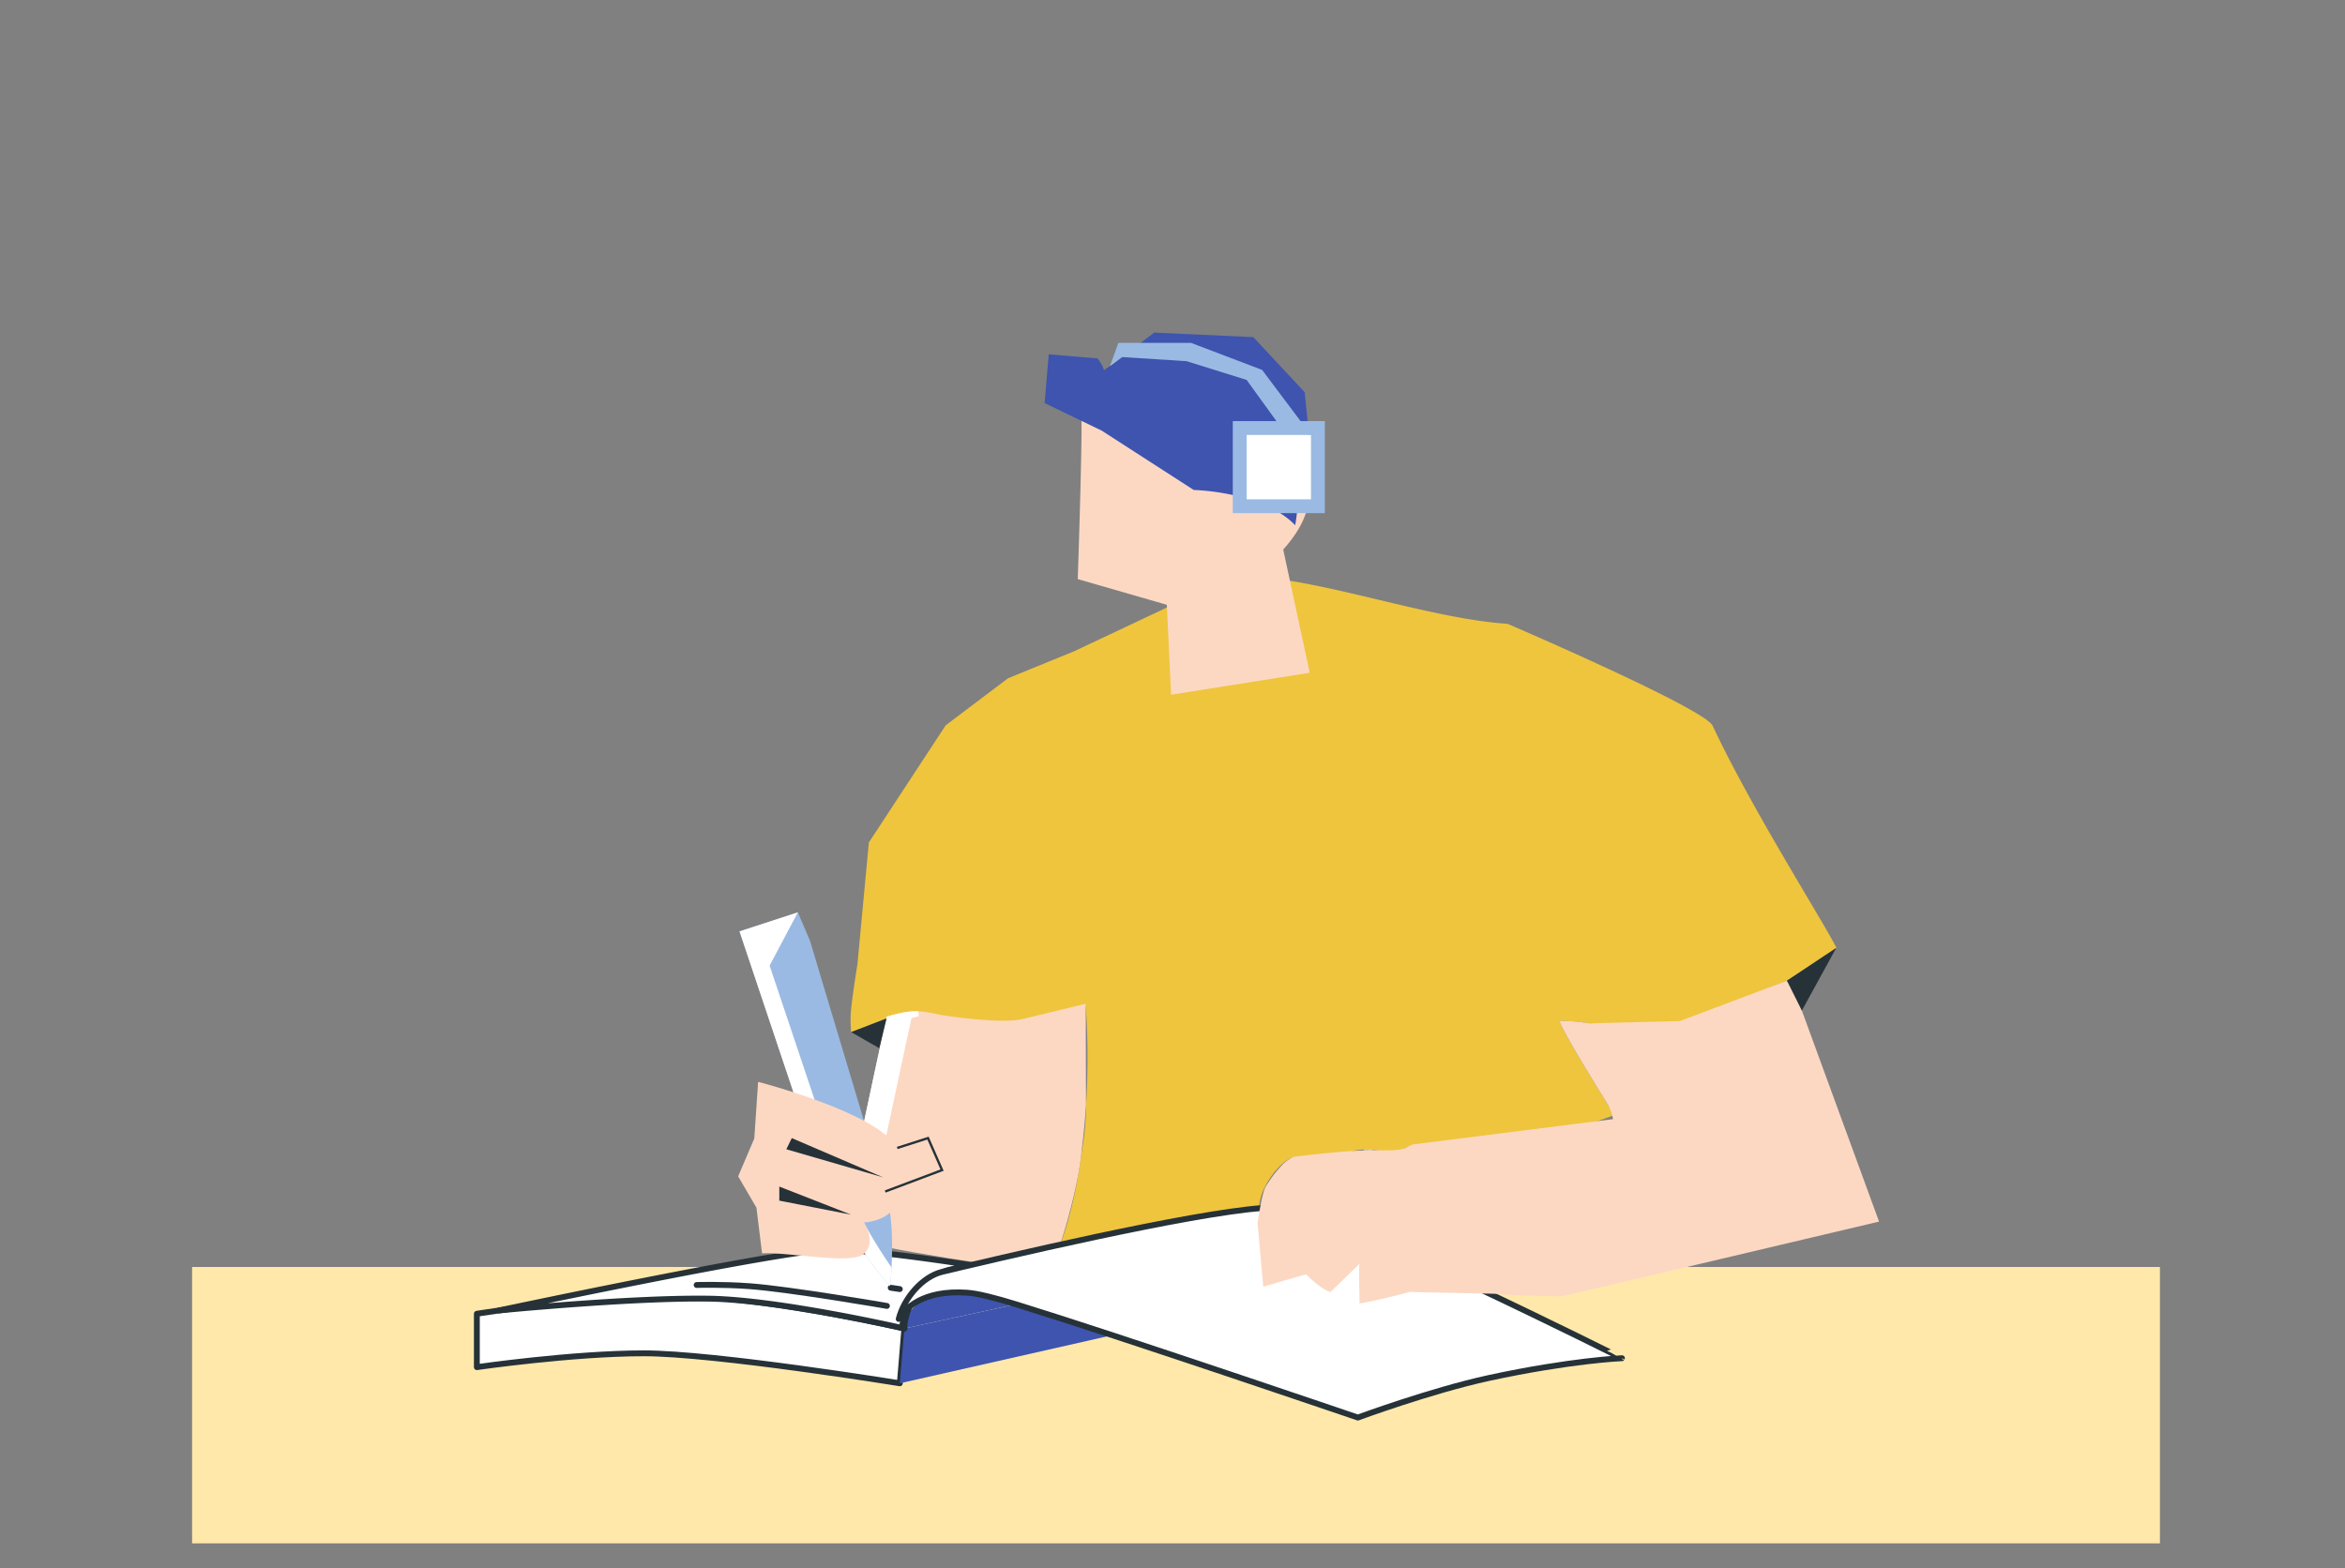 <svg xmlns="http://www.w3.org/2000/svg" xmlns:xlink="http://www.w3.org/1999/xlink" width="1001" height="669.584" viewBox="0 0 1001 669.584">
  <rect x="0" y="0" width="1001" height="669.584" fill="#808080" stroke="none"/>
  <defs>
    <clipPath id="clip-path">
      <rect id="Rectangle_10531" data-name="Rectangle 10531" width="1001" height="669.584" transform="translate(-1 1835.416)" fill="#fff"/>
    </clipPath>
    <clipPath id="clip-path-2">
      <rect id="Rectangle_10187" data-name="Rectangle 10187" width="600.218" height="464.895" fill="none"/>
    </clipPath>
  </defs>
  <g id="Mask_Group_79" data-name="Mask Group 79" transform="translate(1 -1835.416)" clip-path="url(#clip-path)">
    <g id="Group_29544" data-name="Group 29544" transform="translate(0 -700)">
      <g id="_2" data-name="2" transform="translate(0 800)">
        <rect id="Rectangle_10184" data-name="Rectangle 10184" width="840" height="118" transform="translate(81 2276.361)" fill="#ffe8aa"/>
        <g id="Group_29087" data-name="Group 29087" transform="translate(200.891 1877.416)">
          <g id="Group_29086" data-name="Group 29086" clip-path="url(#clip-path-2)">
            <path id="Path_14251" data-name="Path 14251" d="M422.556,206.2l.186.438h-.013c-.068-.173-.12-.305-.173-.412l-.04-.119a.847.847,0,0,1,.04.093" transform="translate(138.431 67.526)" fill="#ec644e"/>
            <path id="Path_14252" data-name="Path 14252" d="M542.356,237.027a1.2,1.2,0,0,0-.212-.146l-21.03,13.975-51.506,20.353-32.892-2.132a69.936,69.936,0,0,0-12.32-1.022c-.119.173-.146.2-.266.372,1.726,4.793,14.83,26.141,20.6,35.448,1.673,2.682,2.722,4.368,2.722,4.368L393.3,327.676s-26.152-10.7-35.843-4.871c-3.465,2.1-2.836,2.447-3.539,3.1-1.063-1.049-8.343-3.89-16.375-2.655-5.753.886-10.178,5.754-10.178,5.754s-8.709-4.872-17.259-2.655c-3.36.876-9.049,6.5-12.392,13.718-4.063,8.776-.884,19.914-3.1,19.029-.25-.1-.886,12.392-37.506,9.847-13.721-.953-34-1.089-47.755-1.089.093-.252.186-.5.266-.77.066-.173.119-.358.173-.531a.046.046,0,0,1,.013-.027c5.271-13.462,8.457-28.518,10.316-42.936a113.113,113.113,0,0,0,1.792-18.043c0-.319,0-.624-.013-.916a.546.546,0,0,1,.013-.146v-.066c.372-5.961.544-11.59.6-16.688.04-3.147.04-6.107,0-8.815-.159-10.661-.743-17.432-.743-17.432l-26.845,6.505c-9.824,2.39-35.209-1.766-35.209-1.766-10.555-1.819-15.175-2.058-22.928.757-3.266,1.182-6.559,2.549-9.851,3.8l-5.284,2.031a60.02,60.02,0,0,1-.239-6.134c.027-5.271,2.908-22.729,2.908-22.729l4.947-52.669c0-.385-.054.571-.054.571h0L162,141.835l26.632-20.114,28.106-11.471,46.507-21.933s23.273-11.311,39.842-9.094c30.894,4.155,69,17.273,98.776,19.264,0,0,84.052,36.085,87.531,43.507,16.5,35.275,46.892,82.964,52.959,95.032" transform="translate(39.78 25.862)" fill="#efc53d"/>
            <path id="Path_14253" data-name="Path 14253" d="M223.055,259l-.122-43.163-26.858,6.525c-9.815,2.384-35.2-1.77-35.2-1.77-10.5-2.615-14.414-1.6-22.945.746,0,0-5.847,27.055-5.834,27.065.1-.3-14.2,66.282-14.2,66.282,12.513,5.612,81.253,15.071,88.42,15.875,2.953.331,13.66-35.257,14.941-52.6C222.1,271.445,222.678,265.056,223.055,259Z" transform="translate(38.629 70.717)" fill="#fcd8c3"/>
            <path id="Path_14254" data-name="Path 14254" d="M151.513,218.291c-4.58-.179-8.15.766-13.578,2.256,0,0-5.847,27.055-5.835,27.065.1-.3-14.2,66.282-14.2,66.282,2.642,1.184,7.795,2.541,14.34,3.951q.46-.854.959-1.687a37.4,37.4,0,0,1-4.677-1.6s14.3-66.586,14.2-66.282c-.012-.011,5.835-27.065,5.835-27.065,1.106-.3,2.127-.582,3.1-.835-.065-.692-.112-1.386-.146-2.084" transform="translate(38.629 71.513)" fill="#fff"/>
            <path id="Path_14255" data-name="Path 14255" d="M1.25,317.45s56.2-9.039,90.955-7.59c38.221,1.592,91.534,13.9,91.534,13.9l-1.94,23.378s-78.765-12.8-109.284-12.8S1.25,340.244,1.25,340.244Z" transform="translate(0.41 101.469)" fill="#fff"/>
            <path id="Path_14256" data-name="Path 14256" d="M1.25,317.45s56.2-9.039,90.955-7.59c38.221,1.592,91.534,13.9,91.534,13.9l-1.94,23.378s-78.765-12.8-109.284-12.8S1.25,340.244,1.25,340.244Z" transform="translate(0.41 101.469)" fill="none" stroke="#263238" stroke-linecap="round" stroke-linejoin="round" stroke-width="2.5"/>
            <path id="Path_14257" data-name="Path 14257" d="M229.33,327.258,137.243,348.11l1.94-23.38,82.8-18Z" transform="translate(44.965 100.496)" fill="#3e54af"/>
            <path id="Path_14258" data-name="Path 14258" d="M139.388,319.339a20.231,20.231,0,0,0-.685,4.979L189.845,313.2c-9.349-2.894-16.858-4.77-21.344-5.076-18.817-1.279-26.376,6.718-29.112,11.213" transform="translate(45.444 100.908)" fill="#3e54af"/>
            <path id="Path_14259" data-name="Path 14259" d="M182.106,323.622c2.289-8.956,10.166-18.1,18.555-20.11,2.655-.636,5.572-1.332,8.692-2.07-24.507-3.729-50.315-7.05-61.31-6.456C124.35,296.265,8.321,320.895,8.321,320.895s56.612-5.54,89.656-5.048c30.131.449,83.443,12.753,83.443,12.753l-.7-2.07a13.4,13.4,0,0,1,1.386-2.909" transform="translate(2.726 96.625)" fill="#fff"/>
            <path id="Path_14260" data-name="Path 14260" d="M182.106,323.622c2.289-8.956,10.166-18.1,18.555-20.11,2.655-.636,5.572-1.332,8.692-2.07-24.507-3.729-50.315-7.05-61.31-6.456C124.35,296.265,8.321,320.895,8.321,320.895s56.612-5.54,89.656-5.048c30.131.449,83.443,12.753,83.443,12.753l-.7-2.07A13.4,13.4,0,0,1,182.106,323.622Z" transform="translate(2.726 96.625)" fill="none" stroke="#263238" stroke-linecap="round" stroke-linejoin="round" stroke-width="2.5"/>
            <path id="Path_14261" data-name="Path 14261" d="M153.149,315.245s-41.125-7.128-58.561-8.426c-11.631-.866-22.671-.516-22.671-.516" transform="translate(23.563 100.332)" fill="none" stroke="#263238" stroke-linecap="round" stroke-linejoin="round" stroke-width="2.5"/>
            <line id="Line_272" data-name="Line 272" x1="3.87" y1="0.57" transform="translate(178.339 407.815)" fill="none" stroke="#263238" stroke-linecap="round" stroke-linejoin="round" stroke-width="2.5"/>
            <path id="Path_14262" data-name="Path 14262" d="M301.141,281.6c-17-2.372-95.6,15.363-137.008,25.161-3.12.738-6.037,1.434-8.692,2.07-8.389,2.01-16.266,11.153-18.555,20.11,2.736-4.5,10.3-12.492,29.112-11.213,4.486.305,12,2.181,21.344,5.076,44.76,13.851,145.539,48.241,145.539,48.241s31.348-11.57,55.924-16.893c35.047-7.589,56.812-8.441,56.812-8.441S324.465,284.856,301.141,281.6" transform="translate(44.849 92.191)" fill="#fff"/>
            <path id="Path_14263" data-name="Path 14263" d="M301.141,281.6c-17-2.372-95.6,15.363-137.008,25.161-3.12.738-6.037,1.434-8.692,2.07-8.389,2.01-16.266,11.153-18.555,20.11,2.736-4.5,10.3-12.492,29.112-11.213,4.486.305,12,2.181,21.344,5.076,44.76,13.851,145.539,48.241,145.539,48.241s31.348-11.57,55.924-16.893c35.047-7.589,56.812-8.441,56.812-8.441S324.465,284.856,301.141,281.6Z" transform="translate(44.849 92.191)" fill="none" stroke="#263238" stroke-linecap="round" stroke-linejoin="round" stroke-width="2.5"/>
            <path id="Path_14264" data-name="Path 14264" d="M138.176,319.447l.7,2.07a20.247,20.247,0,0,1,.685-4.979,13.4,13.4,0,0,0-1.386,2.909" transform="translate(45.271 103.709)" fill="#fff"/>
            <path id="Path_14265" data-name="Path 14265" d="M138.176,319.447l.7,2.07a20.247,20.247,0,0,1,.685-4.979A13.4,13.4,0,0,0,138.176,319.447Z" transform="translate(45.271 103.709)" fill="none" stroke="#263238" stroke-linecap="round" stroke-linejoin="round" stroke-width="2.5"/>
            <path id="Path_14266" data-name="Path 14266" d="M517.58,311.286s-134.45,31.784-134.848,31.757c.491.376-27.545-.375-27.137-.876-.126-.089-38.2-.759-38.475-.863.528.081-21.257,5.44-21.322,4.8.1-.24-.4-15.69,0-16.859-.239.624-.127.062,0,0,.235-.09-12.157,11.937-12.395,12.055h0c-.319.04.332,0,0,0-1.142.027.916.239,0,0-4.355-1.062-10.912-8.063-10.4-7.514h0s-18.349,5.237-18.228,5.337c.188-.052,2.125,1.419,0,0-.066-.04.066.053,0,0-.125.5-2.286-26.09-2.549-26.951.156-.373,1.739-12.971,3.624-16.011.345-.558.69-1.089,1.062-1.62a50.029,50.029,0,0,1,5.749-7.3,15.128,15.128,0,0,1,4.74-3.478,3.986,3.986,0,0,1,.637-.212h0s19.277-2.39,29.633-2.615c8.125-.159-1.062-1.049,0,0,.7-.651,14.6.876,18.069-1.221a14.927,14.927,0,0,1,1.381-.73c.239-.119.478-.226.73-.332s.544-.239.823-.332h0L404,267.541a17.533,17.533,0,0,0-2.124-6.094c-5.231-8.43-16.489-26.752-19.835-33.7-.358-.73-.611-1.328-.77-1.752.12-.173.146-.2.266-.372a68.243,68.243,0,0,1,10.382.717c.651.093,1.288.2,1.938.305l38.677-.977,45.721-17.243c.239.637,1.779,1.067,4.129,6.643Z" transform="translate(82.638 68.288)" fill="#fcd8c3"/>
            <path id="Path_14267" data-name="Path 14267" d="M292.5,51.412a66.45,66.45,0,0,1,.864,6.783c.046.988.054,1.986.1,2.975a66.034,66.034,0,0,1-.5,9.515c-3.554,25.647-48.05,47.5-48.05,47.5l-50.459-14.558s2.388-70.27,1.361-71.5c-.4-.481.631-1.083.955-1.591a12.23,12.23,0,0,1,.728-1.186,20.715,20.715,0,0,1,1.2-1.921,52.893,52.893,0,0,1,11.864-12.453q.978-.769,1.983-1.429c.67-.441,1.381-.891,2.051-1.332l2.156-1.241A48.061,48.061,0,0,1,232.443,5.59a40.776,40.776,0,0,1,4.72-.55c26.7-1.77,50.309,18.567,55.34,46.372" transform="translate(63.711 1.616)" fill="#fcd8c3"/>
            <path id="Path_14268" data-name="Path 14268" d="M183.8,29.618,185.551,8.8l20.823,1.752a14.712,14.712,0,0,1,2.779,5.036c.171-.122.324-.271.5-.389.656-.45,1.349-.912,2.043-1.375.706-.424,1.41-.847,2.156-1.284A46.106,46.106,0,0,1,229.5,7.047a38.756,38.756,0,0,1,4.736-.485c.746-.02,1.516-.088,2.274-.069s1.5,0,2.272.058c.759.019,1.525.077,2.257.146,1.463.138,2.9.325,4.317.6,1.508.292,17.306-6.212,18.762-5.822.651.219-13.041,7.331-12.389,7.55a9.08,9.08,0,0,0,.916.263c18.761,6.755,33.756,24.971,37.929,47.661a66.413,66.413,0,0,1,1,7.25c.073,1.062.1,2.1.133,3.173a73.7,73.7,0,0,1-.321,10.16c-.15,1.423-.389,2.832-.625,4.239-13.964-14.492-43.28-15.039-43.28-15.039L208.18,41.383Z" transform="translate(60.219 0.478)" fill="#3e54af"/>
            <path id="Path_14269" data-name="Path 14269" d="M150,346c-13.256-14.141-27.422-41.4-33.583-59.782L85.7,194.573s17.777-5.739,24.914-8.132l5.163,12.092,32.111,107.108C152.925,319.835,150,346,150,346" transform="translate(28.077 61.084)" fill="#9abae3"/>
            <path id="Path_14270" data-name="Path 14270" d="M125.043,288.212,98.555,209.186,110.61,186.44,85.7,194.573l30.717,91.648C122.572,304.6,136.74,331.862,150,346c0,0,.356-3.192.605-7.943a209.985,209.985,0,0,1-25.558-49.847" transform="translate(28.077 61.084)" fill="#fff"/>
            <path id="Path_14271" data-name="Path 14271" d="M147.176,281.742c7.643,1.325,9.284-6.436,5.986-12.559-8.089-15.019-59.374-28.228-59.374-28.228l-1.638,24.209L85.267,281.3l7.8,13.365,2.4,19.5c11.472-.617,37.53,4.835,43.169.426,6.093-4.765.317-13.592.317-13.592s8.926-.251,13.09-6.427c4.238-6.284-4.86-12.832-4.86-12.832" transform="translate(27.936 78.945)" fill="#fcd8c3"/>
            <path id="Path_14272" data-name="Path 14272" d="M200.218,19.4C200.843,18.466,225.2,0,225.2,0l42.309,1.938,21.909,23.515,2.169,21.181-13.2,4.695Z" transform="translate(65.598)" fill="#3e54af"/>
            <rect id="Rectangle_10185" data-name="Rectangle 10185" width="39.295" height="39.295" transform="translate(324.342 37.796)" fill="#9abae3"/>
            <rect id="Rectangle_10186" data-name="Rectangle 10186" width="27.462" height="27.462" transform="translate(330.258 43.712)" fill="#fff"/>
            <path id="Path_14273" data-name="Path 14273" d="M208.415,3.3H239.4L269.76,14.86l20.857,27.771-11.65-1.617L263.155,19.135l-25.633-8.01L210,9.372l-5.191,3.845Z" transform="translate(67.104 1.081)" fill="#9abae3"/>
            <path id="Path_14274" data-name="Path 14274" d="M272.492,68.212l11.764,54.664-59.187,9.389L222.594,79.6Z" transform="translate(72.929 22.349)" fill="#fcd8c3"/>
            <path id="Path_14275" data-name="Path 14275" d="M121.6,226.4l11.977,6.851,3.158-12.679Z" transform="translate(39.839 72.267)" fill="#263238"/>
            <path id="Path_14276" data-name="Path 14276" d="M443.505,197.9l-14.661,26.74-6.369-12.765Z" transform="translate(138.417 64.84)" fill="#263238"/>
            <path id="Path_14277" data-name="Path 14277" d="M103.085,259.048,142.1,275.813l-41.345-12Z" transform="translate(33.011 84.873)" fill="#263238"/>
            <path id="Path_14278" data-name="Path 14278" d="M129.163,286.636l-30.666-12v6Z" transform="translate(32.271 89.982)" fill="#263238"/>
            <path id="Path_14279" data-name="Path 14279" d="M137.675,263.255l13.146-4.207,6,13.665-24.28,9.139" transform="translate(43.424 84.873)" fill="none" stroke="#263238" stroke-width="1"/>
          </g>
        </g>
      </g>
    </g>
  </g>
</svg>
